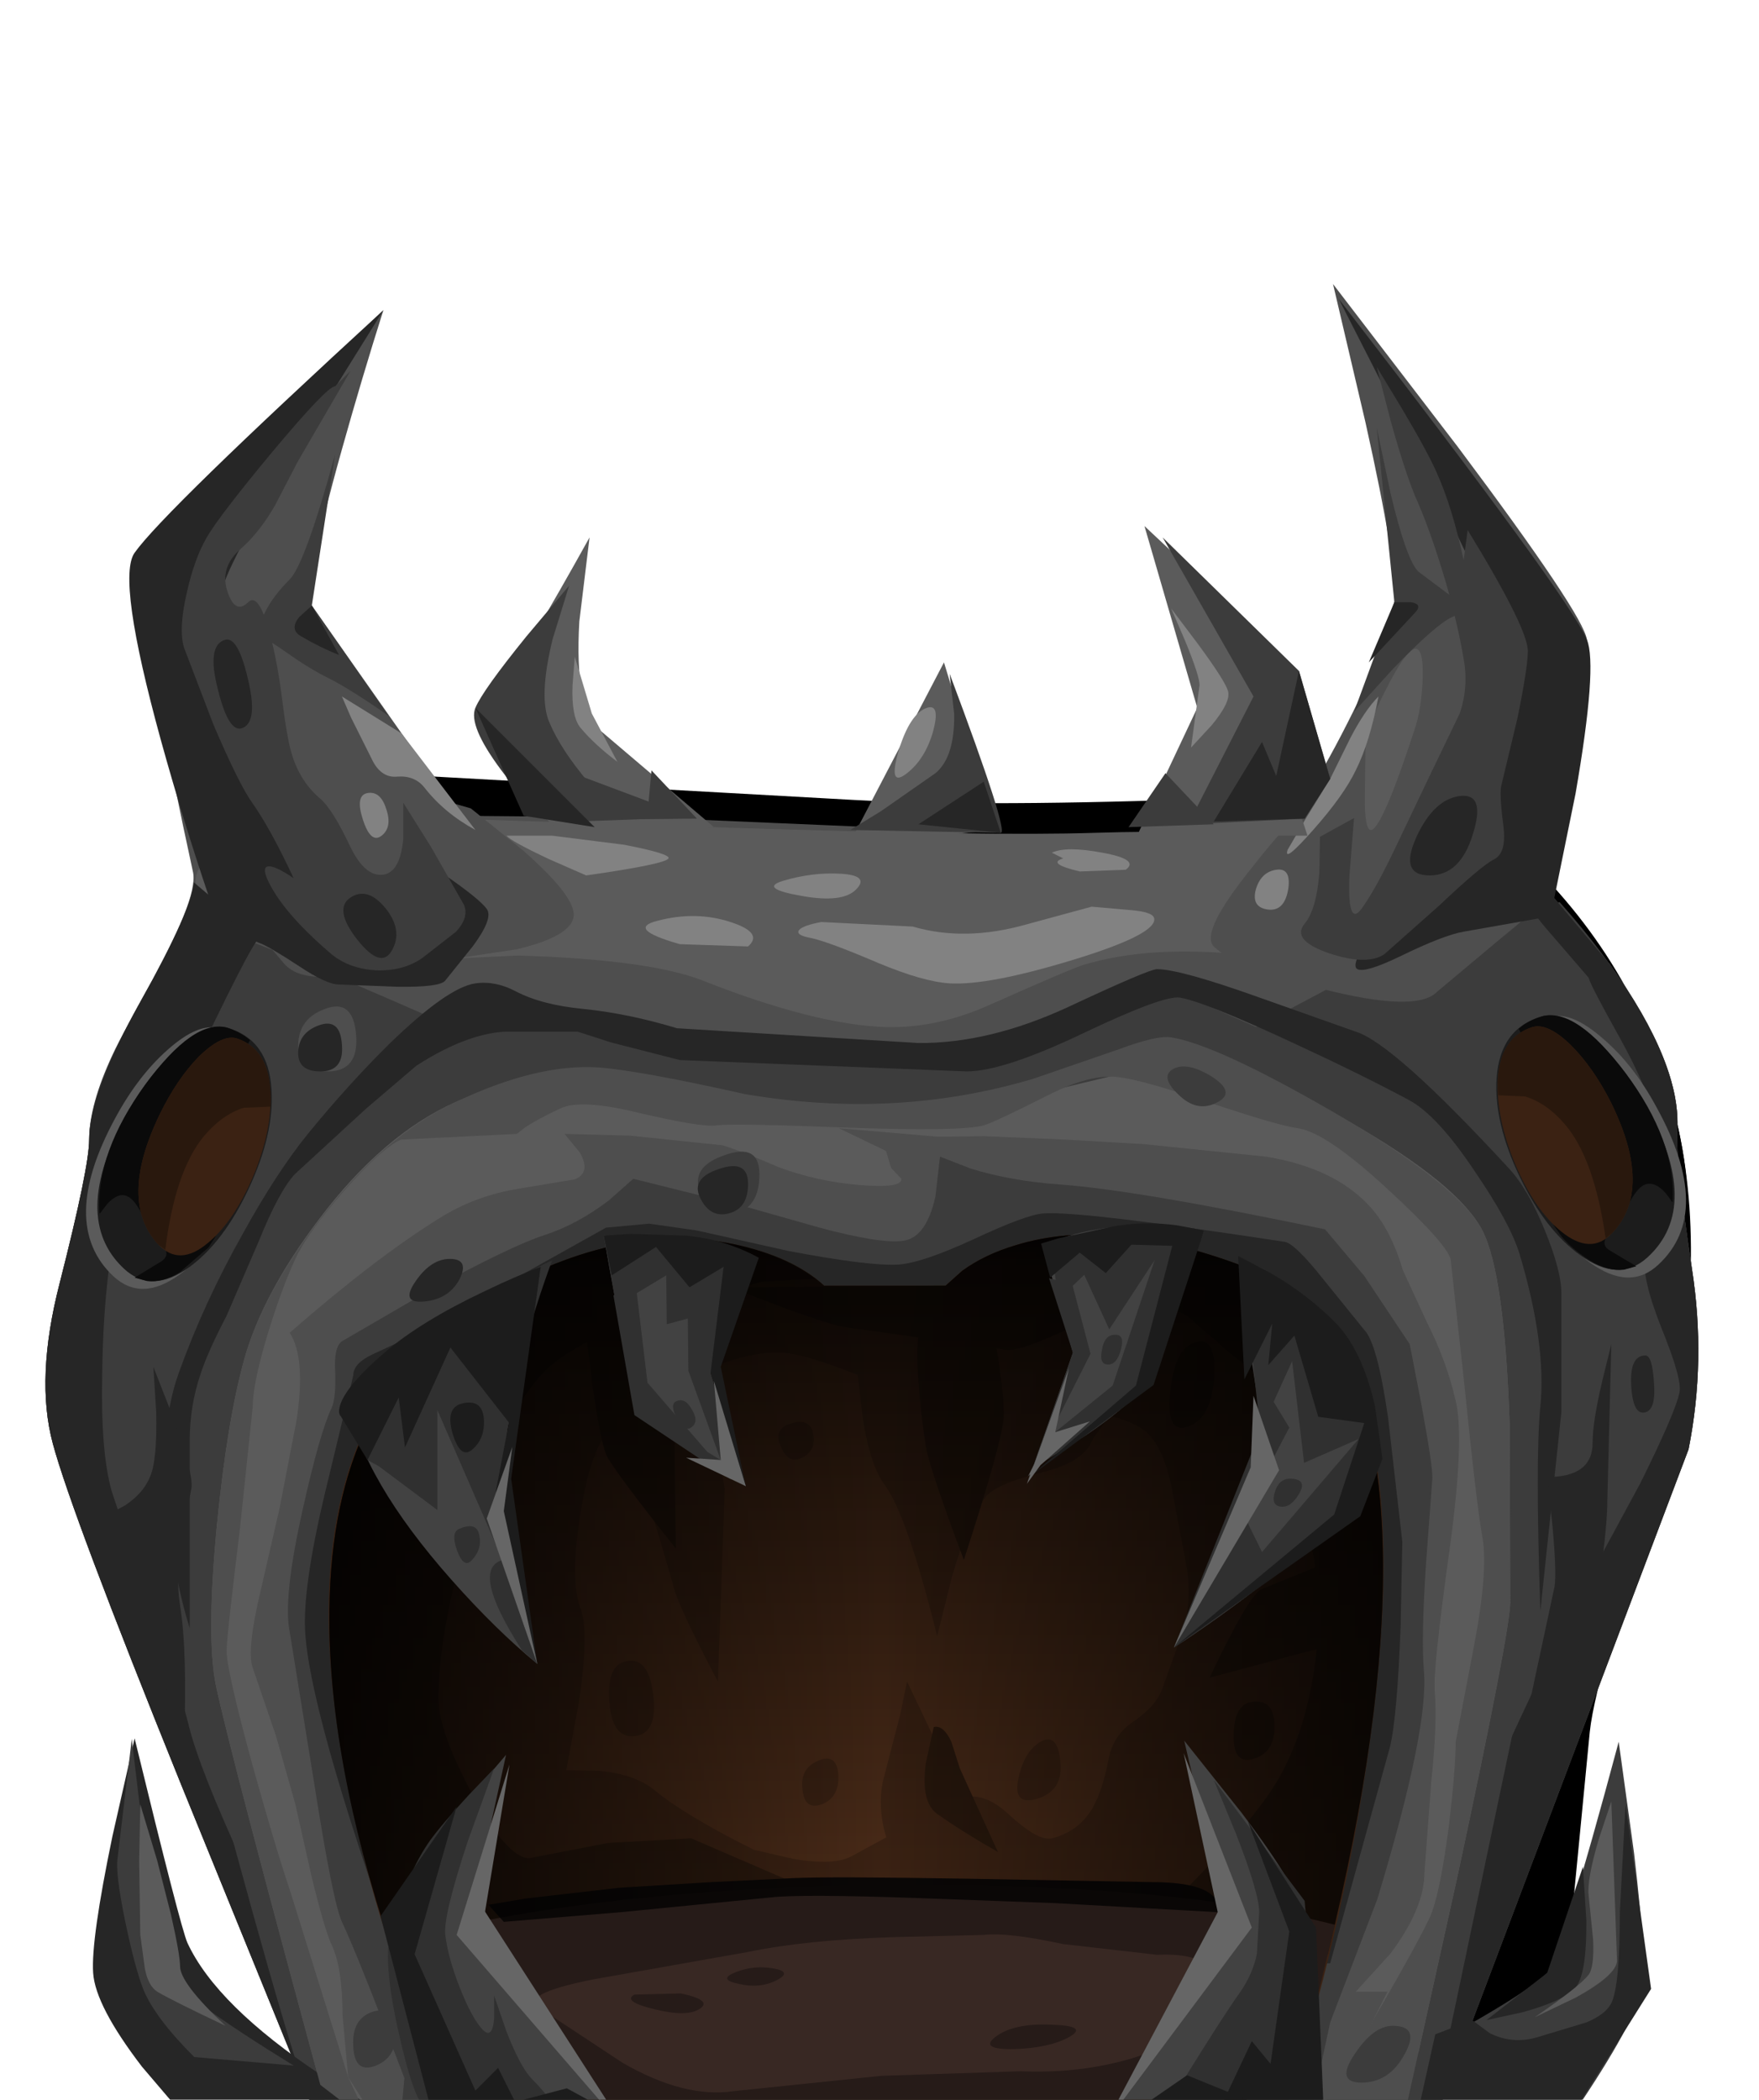 <?xml version="1.0" encoding="UTF-8" standalone="no"?>
<svg xmlns:xlink="http://www.w3.org/1999/xlink" height="184.8px" width="154.85px" xmlns="http://www.w3.org/2000/svg">
  <g transform="matrix(1.0, 0.0, 0.0, 1.0, 0.0, 0.0)">
    <use height="119.25" transform="matrix(1.0, 0.0, 0.0, 1.0, 31.85, 68.05)" width="117.0" xlink:href="#sprite0"/>
    <use height="116.2" transform="matrix(1.0, 0.0, 0.0, 1.0, 31.95, 71.1)" width="116.7" xlink:href="#sprite1"/>
    <use height="179.05" transform="matrix(1.0, 0.0, 0.0, 1.0, 4.0, 25.0)" width="145.5" xlink:href="#shape2"/>
    <use height="13.1" transform="matrix(1.0, 0.0, 0.0, 1.0, 14.4, 188.8)" width="126.0" xlink:href="#sprite2"/>
    <use height="3.3" transform="matrix(1.0, 0.0, 0.0, 1.0, 17.85, 198.3)" width="8.45" xlink:href="#sprite3"/>
    <use height="3.6" transform="matrix(1.0, 0.0, 0.0, 1.0, 126.35, 199.15)" width="8.45" xlink:href="#sprite4"/>
    <use height="3.6" transform="matrix(1.0, 0.0, 0.0, 1.0, 93.6, 200.15)" width="8.45" xlink:href="#sprite5"/>
    <use height="3.6" transform="matrix(1.0, 0.0, 0.0, 1.0, 52.35, 201.4)" width="8.45" xlink:href="#sprite6"/>
    <use height="0.0" id="price_tag_pt" transform="matrix(1.0, 0.0, 0.0, 1.0, 78.0, 203.8)" width="0.0" xlink:href="#sprite7"/>
  </g>
  <defs>
    <g id="sprite0" transform="matrix(1.0, 0.0, 0.0, 1.0, -35.95, -36.0)">
      <use height="119.25" transform="matrix(1.0, 0.0, 0.0, 1.0, 35.95, 36.0)" width="117.0" xlink:href="#shape0"/>
    </g>
    <g id="shape0" transform="matrix(1.0, 0.0, 0.0, 1.0, -35.95, -36.0)">
      <path d="M139.55 44.6 Q149.4 54.7 152.05 68.25 154.6 81.35 150.0 98.7 L146.3 111.1 Q144.35 117.55 144.05 120.4 L141.05 151.4 49.0 155.25 Q44.7 125.85 41.05 96.25 33.75 37.05 36.95 36.0 L79.15 38.35 Q91.05 39.0 111.8 38.2 L130.2 37.25 133.0 39.05 Q136.45 41.5 139.55 44.6" fill="#000000" fill-rule="evenodd" stroke="none"/>
    </g>
    <g id="sprite1" transform="matrix(1.0, 0.0, 0.0, 1.0, -35.95, -36.05)">
      <use height="116.2" transform="matrix(1.0, 0.0, 0.0, 1.0, 35.95, 36.05)" width="116.7" xlink:href="#shape1"/>
    </g>
    <g id="shape1" transform="matrix(1.0, 0.0, 0.0, 1.0, -35.95, -36.05)">
      <path d="M138.2 42.7 Q149.3 51.7 151.95 65.25 154.5 78.2 147.75 96.7 L142.55 109.8 Q139.9 116.45 139.6 119.4 139.0 125.6 133.05 137.25 130.1 143.1 127.25 147.7 L48.9 152.25 Q44.65 123.8 41.0 95.1 33.75 37.75 36.95 36.7 L50.95 36.2 Q67.35 35.8 79.25 36.4 98.3 37.35 127.6 36.4 L130.8 37.85 Q134.7 39.9 138.2 42.7" fill="#000000" fill-rule="evenodd" stroke="none"/>
    </g>
    <g id="shape2" transform="matrix(1.0, 0.0, 0.0, 1.0, -4.0, -25.0)">
      <path d="M148.95 111.7 Q150.2 119.75 148.65 127.55 L126.05 187.3 27.45 185.3 15.9 156.95 Q6.3 133.2 4.65 127.05 3.1 121.3 5.25 112.95 7.85 102.75 7.85 100.3 7.85 96.15 12.75 87.45 17.45 79.15 17.0 76.8 15.15 68.35 14.15 62.5 12.2 51.35 13.6 48.55 14.9 45.95 24.45 36.35 L33.75 27.3 Q31.85 33.3 30.1 39.55 26.6 52.05 27.45 53.3 L40.45 71.8 56.9 71.95 76.75 72.8 Q81.25 73.8 111.7 73.3 113.6 73.3 118.1 64.65 122.45 56.25 122.75 53.0 123.05 49.9 120.2 37.15 L117.35 25.0 128.35 39.35 Q139.4 54.1 139.7 56.3 140.3 60.8 137.9 69.5 136.7 73.85 135.35 77.3 L141.75 84.9 Q148.05 93.7 147.65 99.55 147.5 102.15 148.95 111.7" fill="#4e4e4e" fill-rule="evenodd" stroke="none"/>
      <path d="M144.0 88.35 Q148.0 94.95 147.65 99.55 147.5 102.15 148.95 111.7 150.2 119.75 148.65 127.55 L126.05 187.3 27.45 185.3 15.9 156.95 Q6.3 133.2 4.65 127.05 3.1 121.3 5.25 112.95 7.85 102.75 7.85 100.3 7.85 97.25 9.9 92.85 10.8 90.9 13.95 85.35 20.7 82.65 21.2 82.65 22.2 82.65 38.2 89.65 L41.65 92.8 Q44.65 95.6 46.85 96.0 L79.2 93.9 108.85 91.3 Q116.05 87.5 123.2 83.65 L137.3 79.4 Q141.4 84.0 144.0 88.35" fill="#3c3c3c" fill-rule="evenodd" stroke="none"/>
      <path d="M121.85 73.6 L136.1 74.3 Q124.85 86.05 121.85 87.3 120.3 87.95 116.9 86.35 112.45 84.3 109.2 84.0 101.2 83.2 95.45 84.9 94.3 85.25 87.1 88.45 82.55 90.5 78.0 90.4 71.75 90.2 61.85 86.3 57.15 84.45 45.6 84.1 L30.85 84.8 Q27.9 85.6 23.1 82.4 L18.35 78.8 Q16.4 78.1 17.8 75.95 19.1 73.9 21.35 73.3 L29.65 72.4 39.6 72.05 64.25 72.85 Q87.3 73.6 96.35 73.3 105.75 73.0 121.85 73.6" fill="#5b5b5b" fill-rule="evenodd" stroke="none"/>
      <path d="M147.85 122.55 Q148.1 121.4 146.25 116.85 144.45 112.3 144.85 110.55 145.4 108.1 145.55 104.25 145.7 100.4 145.35 97.8 145.05 95.8 142.6 91.35 140.0 86.7 139.85 86.05 L136.1 81.7 Q133.3 78.5 135.35 77.3 L141.75 84.9 Q148.05 93.7 147.65 99.55 147.5 102.15 148.95 111.7 150.2 119.75 148.65 127.55 L126.05 187.3 27.45 185.3 15.9 156.95 Q6.3 133.2 4.65 127.05 3.1 121.3 5.25 112.95 7.85 102.75 7.85 100.3 7.85 96.2 12.4 88.1 16.95 79.9 17.05 77.65 L22.85 82.55 Q22.2 82.8 16.15 95.65 9.95 108.8 9.6 111.55 9.05 115.9 9.0 120.95 8.85 127.85 9.85 131.3 L13.3 141.65 Q15.95 149.1 16.6 151.8 17.55 155.7 21.55 164.35 25.6 173.2 27.6 175.55 29.6 177.9 74.8 176.8 119.8 175.7 122.35 173.55 124.25 171.95 130.6 158.2 137.95 142.3 138.85 140.8 L144.4 130.55 Q147.5 124.3 147.85 122.55" fill="#262626" fill-rule="evenodd" stroke="none"/>
      <path d="M64.8 91.1 L76.1 92.3 Q85.8 92.45 94.5 89.4 98.85 87.85 101.25 86.3 L108.45 89.45 Q115.85 92.7 117.0 93.3 L131.1 101.0 133.45 105.2 136.5 111.3 Q137.1 112.9 136.6 118.5 L135.6 126.8 Q135.35 129.15 135.8 140.0 L125.85 187.3 27.4 185.3 Q25.15 179.75 16.65 147.6 L16.7 143.3 Q16.45 142.05 16.7 136.1 16.9 130.3 16.7 129.3 16.4 128.0 17.6 121.8 18.4 117.45 19.5 112.8 20.2 109.75 23.45 103.75 26.75 97.65 28.8 95.8 30.4 94.35 34.65 93.1 L42.25 90.8 Q45.15 89.65 47.55 90.0 L52.85 90.3 64.8 91.1" fill="#3c3c3c" fill-rule="evenodd" stroke="none"/>
      <path d="M95.4 95.3 Q104.55 93.05 106.35 93.3 110.35 93.95 118.9 98.8 128.4 104.25 130.5 108.3 132.45 112.1 132.9 125.4 L132.95 141.0 Q132.95 143.5 128.25 165.4 L123.5 186.8 29.25 187.3 Q20.25 154.3 19.0 148.3 18.15 144.05 19.1 134.2 20.0 125.05 21.5 119.65 23.1 113.9 28.05 107.35 33.7 99.85 40.1 97.0 45.6 94.5 58.55 95.85 L78.85 97.8 Q85.3 97.8 95.4 95.3" fill="#5b5b5b" fill-rule="evenodd" stroke="none"/>
      <path d="M68.6 102.75 Q72.0 104.0 75.7 104.3 79.45 104.6 79.35 103.75 L78.45 102.8 78.0 101.3 73.85 99.3 82.6 100.05 86.65 100.0 93.8 100.3 100.7 100.7 111.45 101.8 Q117.55 102.8 120.65 106.25 122.45 108.25 123.5 111.8 L125.65 116.45 Q127.35 119.8 128.15 123.3 128.95 126.65 127.6 136.45 126.15 146.9 126.3 148.8 126.55 151.6 126.0 156.8 L125.4 164.8 Q125.4 167.95 122.4 171.95 L119.35 175.3 122.15 175.3 116.55 186.3 49.7 186.8 Q38.05 190.3 36.65 190.3 35.3 190.3 30.65 182.8 L30.15 177.3 Q30.15 173.3 29.25 171.3 28.6 169.95 27.45 165.25 L26.0 158.8 24.3 152.8 22.25 146.8 Q21.7 145.3 22.9 140.2 L24.6 132.8 26.1 125.05 Q26.95 119.5 25.5 117.3 32.95 110.8 38.55 107.3 41.85 105.2 45.8 104.6 L50.6 103.8 Q52.05 103.2 51.05 101.45 L49.7 99.8 55.45 99.95 63.6 100.8 Q65.25 101.3 68.6 102.75" fill="#4e4e4e" fill-rule="evenodd" stroke="none"/>
      <path d="M65.8 106.25 L72.15 108.05 Q77.55 109.5 79.55 109.2 81.55 108.9 82.35 105.3 L82.75 101.8 85.45 102.85 Q89.0 103.95 93.3 104.25 100.15 104.75 116.65 108.2 L120.1 112.3 124.1 118.3 125.1 123.45 Q126.1 128.85 126.1 130.05 L125.55 137.45 Q125.1 144.1 125.35 147.05 125.8 152.15 121.25 167.15 L117.1 178.0 115.3 186.35 35.15 187.8 35.6 182.9 Q31.5 172.1 30.1 169.15 29.3 167.4 27.65 156.9 L25.5 143.6 Q24.9 140.65 26.65 132.85 28.15 126.1 29.2 123.9 29.6 123.0 29.5 120.6 29.4 118.55 30.1 118.05 L37.85 113.55 Q45.0 109.65 47.95 108.7 50.85 107.75 53.6 105.65 L55.75 103.75 65.8 106.25" fill="#3c3c3c" fill-rule="evenodd" stroke="none"/>
      <path d="M61.35 108.3 L69.4 110.1 Q76.5 111.45 79.1 111.3 81.2 111.15 85.75 109.05 90.35 106.9 91.85 106.8 95.1 106.55 113.1 109.3 114.0 109.45 116.5 112.6 L120.1 117.05 Q121.25 118.2 122.2 124.8 L123.45 135.7 123.3 143.15 Q123.0 151.15 122.35 153.8 L117.1 172.8 76.3 173.25 Q35.4 173.6 35.1 172.8 27.1 150.3 26.85 143.3 26.7 139.1 28.9 130.2 L31.1 121.05 Q31.1 120.0 32.8 119.2 L36.35 117.55 53.35 108.05 57.15 107.7 61.35 108.3" fill="#262626" fill-rule="evenodd" stroke="none"/>
      <path d="M89.4 109.6 Q97.95 106.95 110.1 111.7 125.45 117.65 120.65 152.85 118.25 170.4 112.75 186.8 L40.4 186.3 Q33.7 172.7 30.55 156.95 24.3 125.45 42.25 114.55 54.2 107.35 64.6 109.5 69.75 110.6 72.55 113.15 L83.25 113.15 84.7 111.85 Q86.7 110.4 89.4 109.6" fill="#3b2213" fill-rule="evenodd" stroke="none"/>
      <path d="M62.0 109.15 Q67.65 109.7 71.75 112.55 L67.1 112.8 59.05 115.1 Q50.5 118.0 47.85 120.8 43.35 125.55 40.45 137.55 38.6 144.6 38.6 149.55 38.6 152.35 41.55 157.85 44.65 163.55 46.6 163.55 L53.55 162.2 60.85 161.8 71.85 166.55 55.85 169.15 Q39.75 171.85 39.1 172.3 38.7 172.6 34.25 170.8 28.55 153.55 29.05 140.4 29.65 122.15 42.25 114.55 52.7 108.25 62.0 109.15" fill="#29180d" fill-rule="evenodd" stroke="none"/>
      <path d="M99.35 115.3 Q96.7 115.8 92.85 117.5 89.7 118.9 88.6 118.8 L74.35 116.8 Q72.1 116.4 64.35 113.3 L83.25 113.15 84.7 111.85 Q86.7 110.4 89.4 109.6 97.95 106.95 110.1 111.7 121.45 116.1 121.75 136.9 121.95 151.35 116.9 172.0 L106.5 170.65 100.85 169.8 Q108.6 162.3 111.6 158.05 115.6 152.35 116.1 142.8 116.25 140.0 115.5 136.3 114.55 131.4 114.35 129.0 114.0 125.0 112.4 122.75 111.5 121.6 108.35 119.15 L104.6 115.9 Q102.7 114.65 99.35 115.3" fill="#29180d" fill-rule="evenodd" stroke="none"/>
      <path d="M106.5 147.65 Q107.35 145.8 108.35 143.9 110.3 140.15 111.1 139.85 L119.75 136.35 120.2 144.0 106.5 147.65" fill="#29180d" fill-rule="evenodd" stroke="none"/>
      <path d="M85.35 123.55 Q97.4 123.55 100.6 125.8 102.2 126.9 103.05 130.45 L104.35 137.3 Q105.0 140.35 104.2 143.4 L102.35 148.55 Q101.8 150.15 99.8 151.5 98.0 152.7 97.6 154.8 97.0 157.95 95.95 159.5 94.75 161.25 92.6 161.8 91.4 162.1 88.7 159.6 86.2 157.3 83.85 158.55 L75.1 163.3 Q73.55 164.25 69.8 163.6 L66.35 162.8 Q60.35 159.8 57.6 157.55 55.9 156.15 52.7 155.85 L49.85 155.8 50.95 149.9 Q51.9 143.6 51.1 141.55 50.2 139.2 51.0 133.85 51.75 128.7 53.1 126.55 54.5 124.3 59.75 121.7 65.3 118.85 68.85 119.05 71.0 119.15 76.45 121.4 81.7 123.55 85.35 123.55" fill="#4a2b18" fill-rule="evenodd" stroke="none"/>
      <path d="M75.5 121.0 L96.5 121.3 Q100.05 121.3 99.1 122.6 L96.2 126.65 Q95.45 128.65 91.9 129.55 87.85 130.55 86.85 131.65 85.4 133.3 83.8 138.8 L82.5 144.0 Q79.85 133.3 77.85 130.65 76.6 128.95 75.95 124.8 L75.5 121.0" fill="#3b2213" fill-rule="evenodd" stroke="none"/>
      <path d="M79.85 148.0 L86.2 161.3 78.5 163.0 Q78.1 162.15 77.8 160.9 77.25 158.4 77.85 156.3 L79.25 150.9 79.85 148.0" fill="#3b2213" fill-rule="evenodd" stroke="none"/>
      <path d="M82.2 152.0 Q83.05 151.8 83.75 153.3 L84.5 155.65 87.85 163.0 Q84.85 161.3 82.5 159.65 81.05 158.6 81.5 155.2 L82.2 152.0" fill="#29180d" fill-rule="evenodd" stroke="none"/>
      <path d="M81.2 117.0 L87.2 115.65 87.85 119.4 Q88.45 123.45 88.35 124.8 88.2 127.0 84.85 137.3 81.85 129.3 81.5 127.3 81.05 124.45 80.85 121.5 80.55 117.2 81.2 117.0" fill="#29180d" fill-rule="evenodd" stroke="none"/>
      <path d="M53.85 122.3 L56.45 121.6 60.5 120.65 Q61.75 120.45 62.9 125.7 L63.8 131.05 63.2 148.0 Q59.5 141.0 59.2 139.3 L57.9 134.85 53.85 122.3" fill="#3b2213" fill-rule="evenodd" stroke="none"/>
      <path d="M51.5 116.65 L59.2 112.65 59.5 136.3 Q54.5 130.0 53.5 128.3 52.9 127.25 52.15 121.85 L51.5 116.65" fill="#29180d" fill-rule="evenodd" stroke="none"/>
      <path d="M40.4 186.3 Q37.25 180.0 34.3 171.0 52.35 166.0 80.15 165.9 103.6 165.85 117.5 169.4 115.2 179.45 112.75 186.8 L40.4 186.3" fill="#261b18" fill-rule="evenodd" stroke="none"/>
      <path d="M54.8 181.55 L47.6 176.8 Q45.45 175.55 52.3 174.2 L65.85 171.8 Q70.9 170.75 78.5 170.5 L86.6 170.3 Q88.7 170.05 93.55 171.1 L101.85 172.05 Q106.1 171.85 106.9 173.85 107.6 175.6 105.35 178.05 103.35 180.2 98.8 181.4 94.55 182.5 89.85 182.3 L77.6 182.7 64.6 184.05 Q60.25 184.7 54.8 181.55" fill="#382823" fill-rule="evenodd" stroke="none"/>
      <path d="M104.85 118.3 Q107.05 117.2 106.9 121.0 106.7 124.8 104.6 125.55 102.65 126.25 103.0 122.65 103.35 119.05 104.85 118.3" fill="#29180d" fill-rule="evenodd" stroke="none"/>
      <path d="M110.1 149.8 Q112.15 149.45 112.2 151.85 112.25 154.25 110.35 154.8 108.55 155.35 108.6 152.7 108.65 150.1 110.1 149.8" fill="#29180d" fill-rule="evenodd" stroke="none"/>
      <path d="M91.6 153.3 Q93.1 152.45 93.35 155.05 93.6 157.6 91.35 158.3 89.15 159.0 89.65 156.55 90.15 154.15 91.6 153.3" fill="#3b2213" fill-rule="evenodd" stroke="none"/>
      <path d="M69.6 125.3 Q71.35 124.75 71.6 126.25 71.85 127.7 70.6 128.3 69.4 128.9 68.75 127.35 68.05 125.75 69.6 125.3" fill="#3b2213" fill-rule="evenodd" stroke="none"/>
      <path d="M71.85 155.05 Q73.65 154.15 73.8 156.2 73.9 158.2 72.35 158.8 70.85 159.35 70.65 157.55 70.4 155.75 71.85 155.05" fill="#3b2213" fill-rule="evenodd" stroke="none"/>
      <path d="M54.85 146.3 Q57.05 145.55 57.5 149.1 57.95 152.6 55.85 152.8 53.9 153.0 53.65 149.85 53.4 146.8 54.85 146.3" fill="#3b2213" fill-rule="evenodd" stroke="none"/>
      <path d="M87.6 179.3 Q89.2 178.05 92.55 178.2 95.9 178.3 94.1 179.3 92.35 180.25 89.3 180.35 86.2 180.4 87.6 179.3" fill="#261b18" fill-rule="evenodd" stroke="none"/>
      <path d="M57.65 176.85 Q54.75 176.15 55.85 175.55 L59.95 175.45 Q62.75 176.05 61.6 176.8 60.5 177.55 57.65 176.85" fill="#261b18" fill-rule="evenodd" stroke="none"/>
      <path d="M68.35 174.3 Q66.85 175.05 65.0 174.6 63.1 174.2 64.85 173.55 66.4 172.95 68.1 173.25 69.8 173.55 68.35 174.3" fill="#261b18" fill-rule="evenodd" stroke="none"/>
      <path d="M44.35 169.15 L43.0 167.65 46.25 167.1 54.5 166.15 62.65 165.65 69.85 165.3 Q73.05 165.15 85.05 165.35 L101.35 165.65 Q105.75 165.65 106.9 167.0 107.5 167.65 107.2 168.3 L92.85 167.5 80.65 167.05 Q70.45 166.7 67.85 167.0 L54.65 168.3 44.35 169.15" fill="#0a0706" fill-rule="evenodd" stroke="none"/>
      <path d="M64.6 109.5 Q69.75 110.6 72.55 113.15 L83.25 113.15 84.7 111.85 Q86.7 110.4 89.4 109.6 97.95 106.95 110.1 111.7 121.0 115.95 121.7 135.4 122.2 149.3 117.5 169.4 103.6 165.85 80.15 165.9 52.35 166.0 34.3 171.0 L34.4 171.35 Q28.8 154.55 29.0 141.55 29.25 122.45 42.25 114.55 54.2 107.35 64.6 109.5" fill="url(#gradient0)" fill-rule="evenodd" stroke="none"/>
      <path d="M64.6 109.5 Q69.75 110.6 72.55 113.15 L83.25 113.15 84.7 111.85 Q86.7 110.4 89.4 109.6 97.95 106.95 110.1 111.7 121.0 115.95 121.7 135.4 122.2 149.3 117.5 169.4 103.6 165.85 80.15 165.9 52.35 166.0 34.3 171.0 L34.4 171.35 Q28.8 154.55 29.0 141.55 29.25 122.45 42.25 114.55 54.2 107.35 64.6 109.5" fill="url(#gradient1)" fill-rule="evenodd" stroke="none"/>
      <path d="M9.9 161.6 L11.85 153.0 Q15.9 169.65 16.5 171.0 19.05 176.5 28.3 182.65 32.9 185.7 37.0 187.65 L16.55 186.65 12.5 181.9 Q8.4 176.55 8.2 173.65 8.0 170.75 9.9 161.6" fill="#262626" fill-rule="evenodd" stroke="none"/>
      <path d="M143.85 163.1 Q145.05 173.3 144.5 175.3 143.6 178.65 137.85 187.0 L111.85 187.3 122.6 181.85 Q133.85 175.95 136.2 173.65 137.35 172.5 142.5 153.3 L143.85 163.1" fill="#3c3c3c" fill-rule="evenodd" stroke="none"/>
      <path d="M34.8 173.05 Q33.65 168.4 39.0 160.95 L44.55 154.45 43.3 160.15 Q42.15 166.25 42.7 168.25 44.2 173.3 49.85 181.0 L55.2 187.65 37.5 187.65 Q36.65 180.45 34.8 173.05" fill="#424242" fill-rule="evenodd" stroke="none"/>
      <path d="M114.75 168.7 L116.55 186.3 97.4 186.8 107.85 168.65 104.25 153.2 109.3 159.55 Q114.45 166.35 114.75 168.7" fill="#424242" fill-rule="evenodd" stroke="none"/>
      <path d="M98.45 94.8 Q96.0 94.5 92.35 96.35 87.5 98.8 86.6 99.05 84.55 99.6 74.7 99.25 64.4 98.85 63.1 99.05 61.8 99.25 56.25 97.95 51.15 96.7 49.35 97.55 47.3 98.5 46.2 99.25 L45.5 99.8 35.3 100.3 Q33.6 101.05 30.3 104.8 27.1 108.45 26.0 110.8 24.8 113.4 23.6 117.3 22.25 121.75 22.25 123.8 L21.1 134.75 Q19.95 144.1 19.95 145.3 19.95 147.0 22.2 155.25 24.2 162.45 25.5 166.3 L30.65 182.8 32.5 186.8 28.2 183.5 Q20.2 154.0 19.0 148.3 18.15 144.05 19.1 134.2 20.0 125.05 21.5 119.65 23.1 113.95 28.05 107.45 33.75 99.95 40.1 97.0 47.25 93.6 52.65 93.95 56.2 94.2 65.6 96.3 78.85 98.55 90.95 94.95 L98.5 92.35 Q101.85 91.1 103.1 91.3 107.1 91.95 117.25 97.8 128.4 104.25 130.5 108.3 132.45 112.1 132.9 125.4 L132.95 141.0 Q132.95 143.5 128.25 165.4 L123.5 186.8 115.3 186.85 117.1 184.0 117.95 182.8 Q124.45 171.8 125.85 168.8 126.75 166.85 127.55 160.7 128.15 155.6 128.15 153.3 L129.65 145.45 Q131.05 138.3 130.5 135.3 130.0 132.6 128.9 121.75 L127.7 110.8 Q127.25 109.35 122.2 104.7 116.75 99.65 114.25 99.3 112.45 99.05 106.5 97.05 100.6 95.05 98.45 94.8" fill="#4e4e4e" fill-rule="evenodd" stroke="none"/>
      <path d="M59.85 93.3 L53.8 91.75 50.85 90.8 44.45 90.8 Q41.0 91.0 36.65 93.8 L32.2 97.6 26.0 103.3 Q24.6 104.75 22.8 109.2 L19.95 115.8 Q18.3 118.95 17.65 120.95 16.7 123.75 16.7 126.8 L16.7 143.3 Q15.65 139.95 15.0 135.45 13.7 126.45 15.75 120.8 18.0 114.55 21.45 108.45 24.35 103.2 27.1 99.8 30.65 95.45 34.3 91.85 39.4 86.9 41.85 86.55 43.6 86.3 45.4 87.25 47.7 88.45 51.35 88.8 55.3 89.2 59.6 90.5 L80.85 91.8 Q87.1 91.85 94.1 88.6 101.15 85.3 101.85 85.3 103.85 85.3 110.6 87.7 L119.35 90.8 Q122.7 91.85 132.8 102.8 134.5 104.6 136.0 108.3 137.45 111.85 137.45 113.8 L137.45 124.3 135.6 141.8 Q135.15 128.3 135.6 123.8 136.15 118.3 133.75 110.3 132.9 107.6 129.9 103.2 126.55 98.15 124.0 96.8 119.8 94.55 113.75 91.75 106.0 88.15 103.85 87.8 102.4 87.6 95.55 90.85 88.35 94.3 85.1 94.3 L59.85 93.3" fill="#262626" fill-rule="evenodd" stroke="none"/>
      <path d="M61.75 109.05 Q64.3 109.55 66.25 110.45 L62.55 120.85 65.65 130.8 61.35 127.85 Q56.85 124.5 56.0 122.45 55.15 120.25 53.15 108.75 L61.75 109.05" fill="#424242" fill-rule="evenodd" stroke="none"/>
      <path d="M60.6 120.65 L60.55 116.05 58.7 116.55 58.65 112.25 54.25 114.9 53.15 108.75 61.75 109.05 Q64.3 109.55 66.25 110.45 L62.55 120.85 65.65 130.8 Q61.5 128.25 58.6 125.6 L63.45 128.5 60.6 120.65" fill="#303030" fill-rule="evenodd" stroke="none"/>
      <path d="M56.05 113.75 L57.0 121.7 64.4 130.25 55.85 124.55 54.0 114.0 56.05 113.75" fill="#303030" fill-rule="evenodd" stroke="none"/>
      <path d="M60.35 108.75 Q63.75 109.05 66.8 110.7 L63.45 120.3 65.65 130.8 62.55 120.85 63.7 111.5 60.7 113.3 57.75 109.75 53.85 112.25 53.15 108.75 55.5 108.6 60.35 108.75" fill="#1c1c1c" fill-rule="evenodd" stroke="none"/>
      <path d="M60.9 124.05 Q61.55 125.1 60.9 125.6 60.25 126.1 59.6 124.85 58.95 123.65 59.5 123.35 60.3 122.95 60.9 124.05" fill="#303030" fill-rule="evenodd" stroke="none"/>
      <path d="M65.65 130.8 L60.4 128.3 63.45 128.5 62.85 121.55 65.65 130.8" fill="#666666" fill-rule="evenodd" stroke="none"/>
      <path d="M94.45 119.05 L91.85 109.7 Q93.85 108.65 96.6 108.2 100.85 107.45 106.0 108.3 L101.35 120.95 Q100.4 123.05 95.55 126.35 L90.9 129.25 94.45 119.05" fill="#424242" fill-rule="evenodd" stroke="none"/>
      <path d="M97.65 117.0 L95.45 112.2 93.15 114.4 92.65 110.4 Q95.6 108.95 97.0 108.55 L106.0 108.3 101.35 120.95 Q100.4 123.05 95.55 126.35 L90.9 129.25 91.65 127.05 97.95 121.95 101.65 110.9 97.65 117.0" fill="#303030" fill-rule="evenodd" stroke="none"/>
      <path d="M94.4 113.05 L96.0 119.15 90.9 129.25 94.45 119.05 92.35 112.5 94.4 113.05" fill="#303030" fill-rule="evenodd" stroke="none"/>
      <path d="M91.65 109.45 L93.15 109.0 97.95 107.95 Q100.7 107.45 103.65 107.85 L106.0 108.3 101.55 121.9 90.8 129.85 100.0 121.95 103.2 109.65 99.6 109.55 97.35 112.05 95.05 110.25 92.45 112.45 91.65 109.45" fill="#1c1c1c" fill-rule="evenodd" stroke="none"/>
      <path d="M97.95 117.5 Q99.05 117.3 98.7 118.7 98.35 120.1 97.55 120.1 96.75 120.1 97.0 118.85 97.2 117.6 97.95 117.5" fill="#303030" fill-rule="evenodd" stroke="none"/>
      <path d="M91.6 128.95 L90.4 130.6 90.7 129.75 90.5 129.95 91.05 128.85 94.1 120.4 92.9 126.05 95.95 125.1 91.6 128.95" fill="#666666" fill-rule="evenodd" stroke="none"/>
      <path d="M121.35 127.55 L120.3 130.3 Q118.55 133.75 110.8 139.7 106.9 142.7 103.35 145.0 L111.3 126.3 Q109.55 117.15 109.3 110.85 118.8 114.4 121.35 127.55" fill="#424242" fill-rule="evenodd" stroke="none"/>
      <path d="M121.35 127.55 L120.3 130.3 Q118.55 133.75 110.8 139.7 106.9 142.7 103.35 145.0 106.15 139.85 108.35 134.8 L109.55 133.45 111.1 136.6 119.6 126.65 114.8 128.75 113.75 119.8 110.95 125.95 109.3 110.85 Q118.8 114.4 121.35 127.55" fill="#303030" fill-rule="evenodd" stroke="none"/>
      <path d="M113.5 125.65 L103.35 145.0 110.95 125.95 111.5 122.35 113.5 125.65" fill="#303030" fill-rule="evenodd" stroke="none"/>
      <path d="M109.0 110.55 L111.8 112.0 Q115.05 113.9 117.45 116.3 119.9 118.7 121.05 123.8 L121.7 128.4 119.75 133.45 103.35 145.0 117.45 133.3 120.1 125.25 116.05 124.7 113.95 117.55 111.65 120.15 112.0 116.5 109.55 121.4 109.0 110.55" fill="#1c1c1c" fill-rule="evenodd" stroke="none"/>
      <path d="M113.75 130.15 Q115.1 130.25 114.35 131.5 113.6 132.75 112.7 132.6 111.85 132.45 112.25 131.25 112.65 130.05 113.75 130.15" fill="#303030" fill-rule="evenodd" stroke="none"/>
      <path d="M112.6 129.4 L103.35 145.0 110.1 129.15 110.35 122.85 112.6 129.4" fill="#666666" fill-rule="evenodd" stroke="none"/>
      <path d="M48.45 111.05 Q46.95 114.95 45.85 119.35 44.8 123.5 44.8 125.2 44.1 127.25 45.6 137.05 L47.3 146.45 Q43.65 143.45 39.75 139.05 31.95 130.25 30.6 123.35 32.2 121.05 35.0 119.25 36.15 118.45 40.85 115.9 L44.75 113.25 Q47.15 111.55 48.45 111.05" fill="#424242" fill-rule="evenodd" stroke="none"/>
      <path d="M48.6 110.95 Q47.1 115.0 45.95 119.3 44.8 123.55 44.8 125.2 44.1 127.25 45.6 137.05 L47.3 146.45 45.95 145.25 Q41.35 138.1 44.25 137.3 L38.5 124.1 38.5 132.9 33.35 129.05 32.35 128.5 Q31.0 125.65 30.6 123.35 32.25 121.05 34.6 119.45 L40.1 116.35 44.45 113.45 Q47.3 111.45 48.6 110.95" fill="#303030" fill-rule="evenodd" stroke="none"/>
      <path d="M30.0 123.5 Q30.65 121.8 33.85 119.05 37.05 116.3 42.65 113.65 45.45 112.3 47.6 111.5 L45.0 130.15 47.3 146.45 43.65 131.25 44.8 125.2 39.65 118.6 35.65 127.4 35.1 123.0 32.35 128.5 30.0 124.65 Q29.7 124.35 30.0 123.5" fill="#1c1c1c" fill-rule="evenodd" stroke="none"/>
      <path d="M40.45 134.55 Q42.0 133.9 42.2 135.15 42.45 136.35 41.55 137.3 40.85 138.1 40.25 136.5 39.65 134.85 40.45 134.55" fill="#303030" fill-rule="evenodd" stroke="none"/>
      <path d="M42.6 124.9 Q42.7 126.65 41.55 127.6 40.55 128.45 39.85 126.2 39.2 123.95 40.6 123.55 42.45 123.05 42.6 124.9" fill="#1c1c1c" fill-rule="evenodd" stroke="none"/>
      <path d="M45.1 127.35 L44.35 133.0 47.3 146.45 42.85 133.65 45.1 127.35" fill="#666666" fill-rule="evenodd" stroke="none"/>
      <path d="M15.85 112.15 Q12.45 114.65 9.95 112.3 5.1 107.7 10.15 98.4 12.15 94.7 14.75 92.4 17.45 90.0 19.25 90.5 22.95 91.55 23.25 96.1 23.5 100.1 21.2 105.05 18.95 109.85 15.85 112.15" fill="#5b5b5b" fill-rule="evenodd" stroke="none"/>
      <path d="M16.7 111.5 Q13.35 113.95 10.9 111.65 6.15 107.2 11.1 98.15 13.05 94.55 15.65 92.3 18.25 89.95 20.0 90.45 23.65 91.5 23.9 95.9 24.15 99.8 21.9 104.6 19.7 109.3 16.7 111.5" fill="#1c1c1c" fill-rule="evenodd" stroke="none"/>
      <path d="M18.35 109.8 L15.85 111.95 Q14.35 112.9 12.95 112.75 L11.85 112.45 14.15 111.05 Q15.1 110.45 14.25 109.55 L19.0 108.8 18.35 109.8" fill="#0a0a0a" fill-rule="evenodd" stroke="none"/>
      <path d="M18.7 97.05 L13.0 108.05 Q11.95 105.3 10.9 105.2 10.25 105.1 9.45 105.95 L8.8 106.8 8.75 106.75 Q8.45 101.4 12.8 95.45 17.05 89.65 20.0 90.45 21.2 90.85 22.0 91.55 20.95 93.7 18.7 97.05" fill="#0a0a0a" fill-rule="evenodd" stroke="none"/>
      <path d="M18.3 109.4 Q15.8 111.5 13.95 109.55 10.35 105.7 14.1 98.0 15.6 94.95 17.5 93.0 19.55 91.0 20.85 91.4 23.6 92.3 23.8 96.05 24.0 99.4 22.3 103.5 20.6 107.5 18.3 109.4" fill="#3b2213" fill-rule="evenodd" stroke="none"/>
      <path d="M17.95 100.0 Q15.4 103.1 14.55 110.0 L13.95 109.55 Q10.35 105.7 14.1 98.0 15.6 94.95 17.5 93.0 19.55 91.0 20.85 91.4 24.05 92.45 23.8 97.4 L21.45 97.5 Q19.55 98.1 17.95 100.0" fill="#29180d" fill-rule="evenodd" stroke="none"/>
      <path d="M146.0 111.3 Q143.5 113.65 140.0 111.15 136.85 108.85 134.55 104.05 132.2 99.1 132.45 95.1 132.75 90.55 136.55 89.5 138.35 89.0 141.1 91.4 143.8 93.7 145.8 97.4 150.95 106.7 146.0 111.3" fill="#5b5b5b" fill-rule="evenodd" stroke="none"/>
      <path d="M145.05 110.65 Q142.55 112.95 139.15 110.5 136.05 108.3 133.8 103.6 131.5 98.8 131.75 94.9 132.05 90.5 135.75 89.45 137.5 88.95 140.2 91.3 142.85 93.6 144.85 97.15 149.9 106.2 145.05 110.65" fill="#1c1c1c" fill-rule="evenodd" stroke="none"/>
      <path d="M142.95 111.75 Q141.55 111.9 140.0 110.95 138.45 110.0 137.45 108.8 L136.75 107.8 141.6 108.55 141.3 109.1 Q141.1 109.7 141.7 110.05 L144.05 111.45 142.95 111.75" fill="#0a0a0a" fill-rule="evenodd" stroke="none"/>
      <path d="M142.9 107.05 L137.1 96.05 Q134.75 92.7 133.7 90.55 134.45 89.85 135.75 89.45 138.75 88.65 143.1 94.45 147.55 100.4 147.25 105.75 L147.2 105.8 Q146.1 104.05 145.05 104.2 144.35 104.25 143.55 105.65 L142.9 107.05" fill="#0a0a0a" fill-rule="evenodd" stroke="none"/>
      <path d="M141.9 108.55 Q140.05 110.5 137.45 108.4 135.1 106.5 133.4 102.5 131.7 98.4 131.85 95.05 132.1 91.3 134.9 90.4 136.25 90.0 138.3 92.0 140.25 93.95 141.8 97.0 145.6 104.7 141.9 108.55" fill="#3b2213" fill-rule="evenodd" stroke="none"/>
      <path d="M141.35 109.0 Q140.35 102.0 137.8 99.0 136.2 97.1 134.25 96.5 L131.9 96.4 Q131.55 91.45 134.9 90.4 136.25 90.0 138.3 92.0 140.25 93.95 141.8 97.0 145.6 104.7 141.9 108.55 L141.35 109.0" fill="#29180d" fill-rule="evenodd" stroke="none"/>
      <path d="M32.5 186.8 Q48.3 186.8 51.55 186.3 53.55 186.0 67.55 186.1 L84.95 186.3 98.7 185.8 111.0 185.3 138.2 186.3 137.45 189.65 Q136.1 193.0 133.2 193.0 L121.1 192.95 109.75 193.3 100.55 193.0 89.6 192.3 78.55 192.65 68.85 193.0 60.35 191.8 52.15 191.3 46.25 192.55 43.15 193.0 Q32.95 191.3 27.4 191.3 23.9 191.3 19.9 189.0 L16.55 186.65 32.5 186.8" fill="#3c3c3c" fill-rule="evenodd" stroke="none"/>
      <path d="M18.85 189.8 L16.55 186.65 17.85 185.8 19.75 186.95 Q21.75 188.25 22.35 189.05 23.0 189.85 28.4 190.25 L35.35 190.55 40.15 190.1 48.85 189.3 Q53.25 189.0 59.7 190.25 L67.35 191.55 86.85 191.3 101.3 191.2 115.35 191.05 123.15 190.95 129.6 191.05 Q131.65 191.05 133.95 188.55 L135.85 186.05 138.2 186.3 Q138.1 190.05 137.1 191.8 136.45 192.95 132.45 193.6 L126.85 194.05 121.4 193.85 Q116.95 193.65 114.1 193.8 L105.05 193.5 97.1 192.8 Q95.1 192.65 88.5 193.0 L78.35 193.55 Q66.45 194.1 61.1 193.55 L52.6 193.05 45.6 193.3 36.05 193.7 24.85 193.3 Q21.75 193.0 18.85 189.8" fill="#1c1c1c" fill-rule="evenodd" stroke="none"/>
      <path d="M127.5 198.1 Q124.0 193.2 121.2 193.3 118.5 193.45 112.4 190.9 L106.8 188.3 122.15 185.8 127.6 187.1 Q133.15 188.75 133.75 190.3 134.3 191.85 133.4 197.6 L132.35 203.0 130.5 203.0 Q129.3 200.55 127.5 198.1" fill="#3c3c3c" fill-rule="evenodd" stroke="none"/>
      <path d="M17.75 197.05 Q16.1 191.75 17.45 190.3 18.85 188.85 22.15 187.4 23.8 186.7 25.2 186.3 L42.55 188.65 Q32.65 192.65 29.25 193.3 26.3 193.9 23.6 198.0 22.25 200.05 21.5 202.0 L19.65 202.0 Q18.55 199.65 17.75 197.05" fill="#3c3c3c" fill-rule="evenodd" stroke="none"/>
      <path d="M59.25 194.65 Q58.05 195.8 57.15 199.85 L56.5 203.65 53.7 203.65 51.5 201.0 Q49.25 197.8 49.05 195.3 48.85 192.8 50.65 190.0 L52.45 187.65 65.45 188.65 59.25 194.65" fill="#3c3c3c" fill-rule="evenodd" stroke="none"/>
      <path d="M97.95 204.0 L96.1 204.0 Q93.2 196.95 92.1 195.65 90.75 193.95 89.6 191.45 L88.75 189.3 103.95 188.3 103.3 190.8 Q102.6 193.65 102.6 195.3 102.6 197.0 100.3 200.65 L97.95 204.0" fill="#3c3c3c" fill-rule="evenodd" stroke="none"/>
      <path d="M115.2 70.65 L136.85 72.65 136.5 75.3 135.85 79.0 Q135.65 79.75 132.05 82.65 L126.5 87.3 Q124.7 89.15 116.45 87.05 108.65 85.1 106.85 83.3 105.6 82.05 110.3 76.25 112.6 73.3 115.2 70.65" fill="#4e4e4e" fill-rule="evenodd" stroke="none"/>
      <path d="M41.45 71.15 L46.1 74.9 Q50.7 78.95 50.5 80.65 50.3 82.4 45.5 83.55 L36.2 84.95 29.05 85.95 Q26.15 86.15 25.0 84.8 L19.35 78.15 Q18.8 77.4 18.1 75.1 L17.5 72.95 20.9 70.3 Q24.65 67.65 26.5 67.65 29.5 67.65 41.45 71.15" fill="#4e4e4e" fill-rule="evenodd" stroke="none"/>
      <path d="M117.85 26.3 Q138.2 52.65 139.7 56.3 140.65 58.6 138.7 69.85 L136.5 80.65 128.85 82.0 Q127.1 82.3 123.3 84.15 120.2 85.65 119.5 85.3 118.8 84.95 120.95 81.85 124.0 77.45 124.85 75.65 125.95 73.25 127.25 71.45 L130.2 67.0 Q133.55 61.1 131.5 54.3 130.5 51.0 117.85 26.3" fill="#262626" fill-rule="evenodd" stroke="none"/>
      <path d="M24.2 71.65 Q25.35 72.8 29.85 78.8 33.35 83.45 34.5 83.65 35.75 83.85 37.75 82.3 L39.5 80.65 36.2 75.0 39.15 77.0 Q42.25 79.15 42.85 80.0 43.45 80.8 41.65 83.25 L39.2 86.3 Q38.75 86.9 35.0 86.85 L29.85 86.65 Q28.75 86.65 26.35 85.05 23.6 83.25 22.85 83.0 21.6 82.55 19.85 80.65 L18.35 78.8 Q16.1 72.15 14.15 65.1 10.25 50.9 11.85 48.65 14.4 45.05 33.75 27.3 L26.65 38.7 Q19.5 50.45 19.5 52.3 19.5 56.0 20.6 61.85 22.0 69.45 24.2 71.65" fill="#262626" fill-rule="evenodd" stroke="none"/>
      <path d="M121.2 32.3 L123.35 35.85 Q125.7 39.8 126.5 41.65 127.85 44.65 128.85 49.3 L129.2 46.65 Q134.5 55.3 134.5 57.3 134.5 58.7 133.6 63.15 L132.2 69.0 Q131.95 69.7 132.35 72.7 132.65 75.1 131.5 75.65 130.4 76.2 126.7 79.7 L121.85 84.0 Q120.3 85.0 117.0 83.9 113.65 82.75 114.85 81.3 115.9 80.05 116.15 76.75 L116.2 73.65 119.2 72.0 118.8 77.0 Q118.6 81.65 119.85 80.0 121.05 78.35 122.7 74.9 L125.85 68.3 128.5 62.8 Q129.3 60.45 128.85 58.0 128.35 55.0 127.25 51.15 126.0 46.95 124.85 44.3 123.8 42.0 122.4 36.95 L121.2 32.3" fill="#3c3c3c" fill-rule="evenodd" stroke="none"/>
      <path d="M29.5 34.0 L30.85 32.65 26.2 40.65 24.2 44.5 Q22.85 46.85 21.2 48.3 19.35 49.9 20.0 52.0 20.7 54.15 21.85 53.0 22.75 52.1 23.75 55.7 24.45 58.4 24.85 61.65 25.25 64.85 25.65 66.25 26.4 68.8 28.2 70.3 29.3 71.25 30.85 74.55 32.05 77.0 33.5 77.0 35.2 77.0 35.5 73.85 L35.5 70.65 37.95 74.55 40.85 79.65 Q41.3 80.75 40.15 82.0 L37.2 84.3 Q35.5 85.5 33.05 85.4 30.75 85.25 29.2 84.0 24.75 80.2 23.5 77.3 22.9 75.85 24.3 76.4 25.0 76.7 25.85 77.3 23.85 73.0 22.2 70.65 21.05 69.05 18.8 63.8 L16.2 57.0 Q15.7 55.35 16.45 52.15 17.1 49.2 18.2 47.3 19.3 45.4 23.95 39.8 28.8 34.0 29.5 34.0" fill="#3c3c3c" fill-rule="evenodd" stroke="none"/>
      <path d="M141.85 118.3 L141.5 132.0 Q141.5 135.65 139.85 145.0 L133.85 153.65 136.85 139.65 Q137.05 138.4 136.65 134.1 L136.2 130.0 Q140.2 130.0 140.2 127.0 140.2 125.15 141.05 121.55 L141.85 118.3" fill="#262626" fill-rule="evenodd" stroke="none"/>
      <path d="M9.5 133.3 L11.0 132.5 Q12.6 131.45 13.2 130.0 13.85 128.55 13.75 124.25 L13.5 120.3 15.3 124.9 Q17.05 129.75 16.85 131.0 L16.0 135.4 Q15.45 138.8 15.85 141.3 16.5 145.3 16.2 153.3 L9.5 133.3" fill="#262626" fill-rule="evenodd" stroke="none"/>
      <path d="M144.85 119.3 Q145.45 119.3 145.6 121.65 145.8 124.05 144.85 124.3 143.75 124.6 143.6 121.95 143.45 119.3 144.85 119.3" fill="#262626" fill-rule="evenodd" stroke="none"/>
      <path d="M124.2 57.3 Q125.3 56.4 125.25 59.55 125.15 62.45 124.5 64.3 121.9 72.25 120.85 73.0 120.2 73.4 120.15 70.75 L120.2 66.0 Q120.2 64.2 121.9 60.9 123.4 57.9 124.2 57.3" fill="#5b5b5b" fill-rule="evenodd" stroke="none"/>
      <path d="M121.2 37.65 L122.4 43.35 Q123.8 49.25 124.85 50.3 L127.85 52.55 Q129.3 53.7 127.85 54.3 126.4 54.95 122.65 58.85 L119.2 62.65 122.75 53.0 121.2 37.65" fill="#3c3c3c" fill-rule="evenodd" stroke="none"/>
      <path d="M29.5 40.0 L27.45 53.3 34.2 63.0 Q30.85 60.65 28.85 59.65 27.7 59.1 26.05 58.0 24.05 56.6 23.5 56.3 22.4 55.65 23.4 53.75 24.1 52.4 25.5 51.0 26.85 49.65 29.5 40.0" fill="#3c3c3c" fill-rule="evenodd" stroke="none"/>
      <path d="M19.85 56.3 Q20.95 56.05 21.8 59.65 22.7 63.3 21.5 64.0 20.2 64.8 19.2 60.75 18.15 56.75 19.85 56.3" fill="#262626" fill-rule="evenodd" stroke="none"/>
      <path d="M27.45 53.3 L29.85 57.65 Q28.2 57.0 26.5 56.0 25.45 55.4 26.35 54.3 L27.45 53.3" fill="#262626" fill-rule="evenodd" stroke="none"/>
      <path d="M122.75 53.0 L124.15 53.0 Q125.35 53.15 124.5 54.0 L120.5 58.3 122.75 53.0" fill="#262626" fill-rule="evenodd" stroke="none"/>
      <path d="M30.85 79.0 Q32.35 78.0 33.95 79.95 35.5 81.9 34.5 83.65 33.55 85.35 31.45 82.7 29.35 80.0 30.85 79.0" fill="#262626" fill-rule="evenodd" stroke="none"/>
      <path d="M43.5 155.65 L41.2 162.0 Q39.0 168.65 39.2 170.3 39.45 172.35 40.5 175.0 41.55 177.65 42.5 178.65 43.35 179.5 43.5 177.65 L43.5 175.65 44.55 178.7 Q45.8 181.95 46.85 183.0 48.5 184.65 49.7 186.8 L37.85 185.3 Q36.8 186.35 35.2 179.35 33.55 172.3 34.5 169.65 L36.05 165.3 Q36.8 163.5 37.85 162.0 38.9 160.55 41.3 157.95 L43.5 155.65" fill="#303030" fill-rule="evenodd" stroke="none"/>
      <path d="M106.85 156.65 L114.85 167.3 116.55 186.3 107.2 186.0 102.2 186.3 Q107.5 177.65 109.2 175.3 110.3 173.7 110.65 171.95 L110.85 168.3 Q110.85 166.65 108.85 161.5 L106.85 156.65" fill="#303030" fill-rule="evenodd" stroke="none"/>
      <path d="M113.5 170.0 L109.85 160.3 115.85 169.65 116.55 186.3 107.2 186.0 110.2 179.65 111.85 181.65 113.5 170.0" fill="#1c1c1c" fill-rule="evenodd" stroke="none"/>
      <path d="M40.2 159.0 L36.5 172.0 41.85 184.0 43.85 182.0 45.85 186.0 37.85 185.3 33.5 168.65 40.2 159.0" fill="#1c1c1c" fill-rule="evenodd" stroke="none"/>
      <path d="M104.2 154.3 L110.2 169.65 97.4 186.8 107.2 168.3 104.2 154.3" fill="#666666" fill-rule="evenodd" stroke="none"/>
      <path d="M44.85 155.3 L42.7 168.25 55.2 187.65 40.2 170.3 44.85 155.3" fill="#666666" fill-rule="evenodd" stroke="none"/>
      <path d="M111.0 185.3 L99.2 186.3 104.5 182.65 111.0 185.3" fill="#1c1c1c" fill-rule="evenodd" stroke="none"/>
      <path d="M40.4 186.3 L49.9 183.8 54.5 186.3 40.4 186.3" fill="#1c1c1c" fill-rule="evenodd" stroke="none"/>
      <path d="M64.3 81.15 Q67.25 82.1 65.85 83.3 L59.85 83.1 Q55.1 81.75 57.85 81.05 61.25 80.15 64.3 81.15" fill="#828282" fill-rule="evenodd" stroke="none"/>
      <path d="M90.4 81.35 L96.1 79.8 99.5 80.1 Q101.45 80.25 101.6 80.8 101.95 82.2 94.4 84.5 87.0 86.75 83.6 86.55 81.25 86.4 77.3 84.75 72.85 82.85 71.35 82.55 70.0 82.3 70.35 81.85 70.7 81.45 72.3 81.15 L80.35 81.55 Q84.95 82.9 90.4 81.35" fill="#828282" fill-rule="evenodd" stroke="none"/>
      <path d="M68.85 77.55 Q71.5 76.75 74.0 76.9 76.6 77.05 75.35 78.3 74.15 79.5 70.55 78.85 66.85 78.2 68.85 77.55" fill="#828282" fill-rule="evenodd" stroke="none"/>
      <path d="M44.6 73.55 L48.6 73.55 54.95 74.35 Q59.05 75.15 58.85 75.55 58.6 76.05 51.6 77.05 L48.3 75.6 Q44.9 74.0 44.6 73.55" fill="#828282" fill-rule="evenodd" stroke="none"/>
      <path d="M93.6 75.55 L92.6 75.05 Q93.85 74.45 97.05 75.05 100.35 75.65 99.1 76.55 L95.05 76.7 Q92.1 76.0 93.6 75.55" fill="#828282" fill-rule="evenodd" stroke="none"/>
      <path d="M121.35 61.3 Q120.6 65.3 119.35 67.8 118.3 70.0 115.6 73.05 112.95 76.05 113.35 74.8 L114.95 72.05 117.1 68.55 118.85 65.0 Q120.15 62.5 121.35 61.3" fill="#828282" fill-rule="evenodd" stroke="none"/>
      <path d="M30.1 61.3 L35.35 64.55 41.85 73.05 Q39.1 71.55 37.35 69.3 36.5 68.25 35.0 68.35 33.65 68.5 32.85 67.05 L30.9 63.15 30.1 61.3" fill="#828282" fill-rule="evenodd" stroke="none"/>
      <path d="M32.35 69.8 Q33.5 69.6 34.0 71.2 34.55 72.8 33.6 73.55 32.65 74.3 31.95 72.15 31.25 70.0 32.35 69.8" fill="#828282" fill-rule="evenodd" stroke="none"/>
      <path d="M112.35 76.55 Q113.7 76.35 113.4 78.3 113.05 80.25 111.6 80.05 110.15 79.85 110.55 78.3 111.0 76.75 112.35 76.55" fill="#828282" fill-rule="evenodd" stroke="none"/>
      <path d="M143.1 158.8 L145.35 175.05 137.85 187.0 124.85 185.8 126.35 179.05 129.6 177.8 131.15 178.95 Q133.15 179.95 135.35 179.3 L139.65 178.0 Q141.35 177.3 141.85 176.3 142.6 174.8 142.6 168.3 L143.1 158.8" fill="#262626" fill-rule="evenodd" stroke="none"/>
      <path d="M139.65 169.0 Q139.7 173.95 138.6 175.05 137.5 176.15 134.05 177.1 L130.85 177.8 136.2 173.65 139.35 164.3 139.65 169.0" fill="#262626" fill-rule="evenodd" stroke="none"/>
      <path d="M11.6 153.05 L12.75 162.7 Q14.05 172.55 14.85 173.8 16.1 175.8 25.85 181.8 L17.1 181.05 Q13.6 177.55 12.6 175.05 11.85 173.1 11.0 169.0 10.15 164.85 10.35 163.55 L11.6 153.05" fill="#3c3c3c" fill-rule="evenodd" stroke="none"/>
      <path d="M33.35 186.3 L55.6 186.05 67.9 186.5 Q77.25 186.95 81.35 186.8 L97.55 187.1 Q109.35 187.4 112.75 186.8 L122.45 186.3 Q127.75 186.65 128.1 188.05 128.4 189.2 124.15 188.7 L115.1 188.05 96.6 189.3 77.6 190.55 67.15 189.7 56.1 188.8 50.1 188.35 44.85 187.3 35.8 187.7 30.85 187.55 Q32.1 186.6 32.85 186.35 L33.35 186.3" fill="#5b5b5b" fill-rule="evenodd" stroke="none"/>
      <path d="M59.1 186.0 Q67.6 185.8 72.2 186.0 L95.85 186.65 99.2 186.3 Q83.2 188.65 78.2 188.65 L63.0 187.5 51.55 186.3 59.1 186.0" fill="#828282" fill-rule="evenodd" stroke="none"/>
      <path d="M36.65 190.3 L37.1 193.55 Q36.5 193.1 35.0 192.95 32.05 192.65 27.85 194.05 23.65 195.45 22.15 198.85 21.55 200.3 21.5 201.5 L21.35 192.55 22.35 196.05 Q22.4 195.35 22.8 194.45 23.65 192.55 25.35 191.3 27.05 190.05 32.05 190.05 L36.65 190.3" fill="#1c1c1c" fill-rule="evenodd" stroke="none"/>
      <path d="M56.85 200.25 Q56.55 202.2 56.85 203.8 L54.85 204.05 54.1 194.8 56.1 198.8 56.2 197.3 Q56.5 195.55 57.6 194.3 58.7 193.05 61.25 191.7 L63.6 190.55 66.0 193.2 65.25 193.1 Q63.75 193.25 60.6 194.8 57.5 196.35 56.85 200.25" fill="#1c1c1c" fill-rule="evenodd" stroke="none"/>
      <path d="M92.6 191.8 L94.0 193.4 Q95.45 195.2 95.6 196.3 95.85 198.05 97.95 204.0 L96.1 204.0 Q95.1 199.55 93.35 197.55 L89.55 194.3 87.1 192.55 Q86.85 192.05 86.95 191.6 87.15 190.65 88.85 190.8 91.6 191.05 92.6 191.8" fill="#1c1c1c" fill-rule="evenodd" stroke="none"/>
      <path d="M127.45 193.75 L129.35 196.8 Q130.85 198.3 132.35 203.0 131.35 203.05 129.3 199.95 127.0 196.45 125.35 195.55 123.3 194.45 119.25 193.9 L115.6 193.55 113.1 191.05 118.2 190.9 124.6 191.3 Q126.25 191.75 127.45 193.75" fill="#1c1c1c" fill-rule="evenodd" stroke="none"/>
      <path d="M57.6 190.8 Q58.75 191.0 58.05 192.0 57.4 193.0 56.1 192.8 54.8 192.6 55.55 191.6 56.35 190.6 57.6 190.8" fill="#1c1c1c" fill-rule="evenodd" stroke="none"/>
      <path d="M99.35 196.8 Q99.15 195.5 99.65 194.6 100.15 193.7 101.1 193.3 L102.05 193.95 Q102.9 194.7 102.6 195.3 L100.1 200.8 99.35 196.8" fill="#1c1c1c" fill-rule="evenodd" stroke="none"/>
      <path d="M132.6 189.3 L133.0 189.9 Q133.45 190.7 133.6 191.8 133.85 193.55 133.6 196.55 132.1 192.8 130.85 191.8 130.05 191.2 131.25 190.2 L132.6 189.3" fill="#1c1c1c" fill-rule="evenodd" stroke="none"/>
      <path d="M98.35 200.8 Q98.85 196.05 98.1 194.55 L96.85 192.35 Q96.35 191.1 97.35 190.55 98.55 189.85 99.9 191.75 101.1 193.45 101.1 194.8 101.1 196.3 98.35 200.8" fill="#5b5b5b" fill-rule="evenodd" stroke="none"/>
      <path d="M52.15 191.3 Q53.85 189.8 54.2 191.2 54.55 192.5 53.85 193.55 52.5 195.5 52.7 196.95 L52.85 198.8 Q52.55 199.6 51.8 198.2 L50.6 195.3 Q49.8 193.45 52.15 191.3" fill="#5b5b5b" fill-rule="evenodd" stroke="none"/>
      <path d="M20.85 189.55 Q22.75 188.35 23.7 188.4 24.3 188.4 25.6 189.3 26.55 189.9 24.7 190.95 L21.35 192.55 Q20.25 193.2 19.95 195.2 L19.85 197.05 Q18.6 194.3 18.35 192.8 18.2 191.8 18.95 191.0 L20.85 189.55" fill="#5b5b5b" fill-rule="evenodd" stroke="none"/>
      <path d="M129.35 190.05 L131.5 190.1 132.35 192.05 Q133.1 193.55 132.1 198.05 130.6 194.3 129.1 193.05 127.9 192.05 127.85 191.4 127.85 190.65 129.35 190.05" fill="#5b5b5b" fill-rule="evenodd" stroke="none"/>
      <path d="M141.85 158.55 L142.35 172.55 Q142.35 173.8 138.75 175.8 L135.1 177.55 Q139.1 174.8 139.85 173.8 140.35 173.15 140.25 170.75 L139.85 166.8 Q139.7 165.4 140.75 161.85 L141.85 158.55" fill="#5b5b5b" fill-rule="evenodd" stroke="none"/>
      <path d="M12.35 158.8 L13.85 163.8 15.05 168.5 Q15.85 172.05 15.85 173.05 15.85 174.55 19.85 178.3 15.1 176.05 13.85 175.3 13.05 174.8 12.75 173.25 L12.35 170.3 12.25 163.8 12.35 158.8" fill="#5b5b5b" fill-rule="evenodd" stroke="none"/>
      <path d="M55.1 72.05 L55.65 70.45 Q56.3 68.75 57.1 68.3 L61.35 72.05 55.1 72.05" fill="#3c3c3c" fill-rule="evenodd" stroke="none"/>
      <path d="M103.85 67.55 L105.85 72.05 100.1 72.55 103.85 67.55" fill="#3c3c3c" fill-rule="evenodd" stroke="none"/>
      <path d="M52.85 64.3 L62.85 72.8 48.85 72.8 Q46.85 70.95 45.15 68.55 41.8 63.8 43.55 61.3 46.35 57.3 51.9 47.3 L51.0 54.7 Q50.55 62.45 52.85 64.3" fill="#5b5b5b" fill-rule="evenodd" stroke="none"/>
      <path d="M41.85 62.3 Q42.5 60.75 46.35 56.0 L50.1 51.55 48.65 56.25 Q47.4 61.35 48.35 63.55 49.35 65.95 51.8 68.85 53.95 71.35 55.1 72.05 L47.1 71.3 Q45.55 69.7 44.1 67.75 41.2 63.85 41.85 62.3" fill="#3c3c3c" fill-rule="evenodd" stroke="none"/>
      <path d="M50.85 72.3 L51.1 68.3 57.1 70.55 57.35 67.8 61.35 72.05 56.4 72.1 50.85 72.3" fill="#3c3c3c" fill-rule="evenodd" stroke="none"/>
      <path d="M50.6 57.8 L52.1 62.8 54.35 67.05 Q52.35 65.55 51.1 64.05 50.3 63.1 50.4 60.35 L50.6 57.8" fill="#828282" fill-rule="evenodd" stroke="none"/>
      <path d="M41.85 62.3 L52.35 72.8 46.1 71.8 41.85 62.3" fill="#262626" fill-rule="evenodd" stroke="none"/>
      <path d="M74.75 74.3 L83.1 58.3 87.6 73.05 74.75 74.3" fill="#5b5b5b" fill-rule="evenodd" stroke="none"/>
      <path d="M83.6 59.3 Q88.85 73.3 88.1 73.3 L74.85 73.05 77.55 71.4 82.35 68.05 Q84.05 66.65 84.0 62.85 L83.6 59.3" fill="#3c3c3c" fill-rule="evenodd" stroke="none"/>
      <path d="M81.6 62.3 Q82.8 61.9 82.15 64.35 81.45 66.8 79.85 68.05 78.15 69.4 79.1 66.1 80.1 62.8 81.6 62.3" fill="#828282" fill-rule="evenodd" stroke="none"/>
      <path d="M86.6 68.8 L88.1 73.3 80.85 72.55 86.6 68.8" fill="#262626" fill-rule="evenodd" stroke="none"/>
      <path d="M100.1 73.55 L105.4 62.3 100.75 46.3 107.15 52.3 Q113.4 58.8 112.85 61.3 112.25 63.8 113.6 68.95 L115.1 73.55 100.1 73.55" fill="#5b5b5b" fill-rule="evenodd" stroke="none"/>
      <path d="M102.35 47.3 L114.35 59.05 117.1 68.55 114.85 72.05 104.6 72.55 110.35 61.3 102.35 47.3" fill="#3c3c3c" fill-rule="evenodd" stroke="none"/>
      <path d="M102.6 68.05 L106.85 72.55 99.35 72.8 102.6 68.05" fill="#3c3c3c" fill-rule="evenodd" stroke="none"/>
      <path d="M103.1 53.55 L105.4 56.6 Q107.8 59.85 108.1 60.8 108.4 61.75 106.65 63.85 L104.85 65.8 105.6 60.3 Q105.6 59.5 104.35 56.45 L103.1 53.55" fill="#828282" fill-rule="evenodd" stroke="none"/>
      <path d="M112.35 68.3 L114.35 59.05 117.1 68.55 114.85 72.05 106.85 72.3 111.1 65.3 112.35 68.3" fill="#262626" fill-rule="evenodd" stroke="none"/>
      <path d="M103.35 94.05 Q104.6 93.45 106.75 94.8 108.85 96.2 107.1 97.05 105.35 97.95 103.7 96.3 102.05 94.7 103.35 94.05" fill="#3c3c3c" fill-rule="evenodd" stroke="none"/>
      <path d="M122.6 178.3 Q125.05 178.3 123.65 180.8 122.3 183.3 119.85 183.3 117.55 183.3 119.25 180.8 120.9 178.3 122.6 178.3" fill="#3c3c3c" fill-rule="evenodd" stroke="none"/>
      <path d="M32.85 177.05 Q34.75 176.5 34.85 178.75 34.95 181.05 33.1 181.8 31.2 182.55 31.1 180.1 30.95 177.65 32.85 177.05" fill="#3c3c3c" fill-rule="evenodd" stroke="none"/>
      <path d="M63.2 101.9 Q66.8 100.35 66.85 103.25 66.9 106.2 64.75 106.8 62.8 107.35 61.75 105.2 60.7 103.0 63.2 101.9" fill="#3c3c3c" fill-rule="evenodd" stroke="none"/>
      <path d="M62.85 103.05 Q65.8 101.85 65.85 104.1 65.9 106.35 64.15 106.8 62.55 107.2 61.7 105.55 60.8 103.9 62.85 103.05" fill="#262626" fill-rule="evenodd" stroke="none"/>
      <path d="M28.6 88.8 Q31.1 87.85 31.35 91.1 31.6 94.3 28.85 94.3 26.15 94.3 26.25 91.95 26.3 89.65 28.6 88.8" fill="#4e4e4e" fill-rule="evenodd" stroke="none"/>
      <path d="M28.05 90.25 Q29.95 89.55 30.1 91.95 30.3 94.3 28.2 94.3 26.2 94.3 26.25 92.6 26.3 90.9 28.05 90.25" fill="#262626" fill-rule="evenodd" stroke="none"/>
      <path d="M39.6 110.8 Q41.35 110.8 40.45 112.6 39.5 114.35 37.35 114.55 35.2 114.75 36.6 112.75 37.95 110.8 39.6 110.8" fill="#262626" fill-rule="evenodd" stroke="none"/>
      <path d="M128.6 70.05 Q130.8 69.85 129.65 73.45 128.55 77.05 125.85 77.05 123.15 77.05 124.7 73.65 126.25 70.3 128.6 70.05" fill="#262626" fill-rule="evenodd" stroke="none"/>
    </g>
    <linearGradient gradientTransform="matrix(0.0, 0.037, 0.037, 0.0, 75.35, 136.35)" gradientUnits="userSpaceOnUse" id="gradient0" spreadMethod="pad" x1="-819.2" x2="819.2">
      <stop offset="0.0" stop-color="#000000"/>
      <stop offset="0.086" stop-color="#000000" stop-opacity="0.796"/>
      <stop offset="0.98" stop-color="#000000" stop-opacity="0.0"/>
    </linearGradient>
    <linearGradient gradientTransform="matrix(0.076, 0.0, 0.0, -0.076, 78.85, 140.65)" gradientUnits="userSpaceOnUse" id="gradient1" spreadMethod="pad" x1="-819.2" x2="819.2">
      <stop offset="0.0" stop-color="#000000"/>
      <stop offset="0.49" stop-color="#000000" stop-opacity="0.0"/>
      <stop offset="1.0" stop-color="#000000"/>
    </linearGradient>
    <g id="sprite2" transform="matrix(1.0, 0.0, 0.0, 1.0, -36.0, -36.0)">
      <use height="13.1" transform="matrix(1.0, 0.0, 0.0, 1.0, 36.0, 36.0)" width="126.0" xlink:href="#shape3"/>
    </g>
    <g id="shape3" transform="matrix(1.0, 0.0, 0.0, 1.0, -36.0, -36.0)">
      <path d="M135.45 36.2 Q147.9 35.55 155.2 37.25 160.3 38.45 161.45 40.2 162.35 41.5 161.75 43.85 161.1 46.4 159.05 47.1 L146.7 47.95 129.3 48.6 Q124.45 48.95 110.45 48.75 96.1 48.45 90.3 48.85 83.65 49.3 70.65 48.9 L55.3 48.6 44.4 48.0 Q37.65 46.95 36.3 44.6 35.05 42.4 38.95 40.55 40.85 39.6 43.05 39.1 L51.45 38.2 Q116.45 37.2 135.45 36.2" fill="#000000" fill-rule="evenodd" stroke="none"/>
    </g>
    <g id="sprite3" transform="matrix(1.0, 0.0, 0.0, 1.0, 0.1, 0.05)">
      <use height="3.3" transform="matrix(1.0, 0.0, 0.0, 1.0, -0.1, -0.05)" width="8.45" xlink:href="#shape4"/>
    </g>
    <g id="shape4" transform="matrix(1.0, 0.0, 0.0, 1.0, 0.1, 0.05)">
      <path d="M5.7 0.0 Q9.6 0.25 7.75 1.95 5.95 3.55 2.45 3.2 -1.0 2.85 0.25 1.45 1.75 -0.25 5.7 0.0" fill="#000000" fill-rule="evenodd" stroke="none"/>
    </g>
    <g id="sprite4" transform="matrix(1.0, 0.0, 0.0, 1.0, 0.1, 0.05)">
      <use height="3.6" transform="matrix(1.0, 0.0, 0.0, 1.0, -0.1, -0.05)" width="8.45" xlink:href="#shape5"/>
    </g>
    <g id="shape5" transform="matrix(1.0, 0.0, 0.0, 1.0, 0.1, 0.05)">
      <path d="M5.7 0.15 Q9.6 0.75 7.75 2.45 5.95 4.05 2.45 3.35 -1.0 2.6 0.25 1.2 1.75 -0.5 5.7 0.15" fill="#000000" fill-rule="evenodd" stroke="none"/>
    </g>
    <g id="sprite5" transform="matrix(1.0, 0.0, 0.0, 1.0, 0.1, 0.05)">
      <use height="3.6" transform="matrix(1.0, 0.0, 0.0, 1.0, -0.1, -0.05)" width="8.45" xlink:href="#shape5"/>
    </g>
    <g id="sprite6" transform="matrix(1.0, 0.0, 0.0, 1.0, 0.1, 0.05)">
      <use height="3.6" transform="matrix(1.0, 0.0, 0.0, 1.0, -0.1, -0.05)" width="8.45" xlink:href="#shape5"/>
    </g>
  </defs>
</svg>
